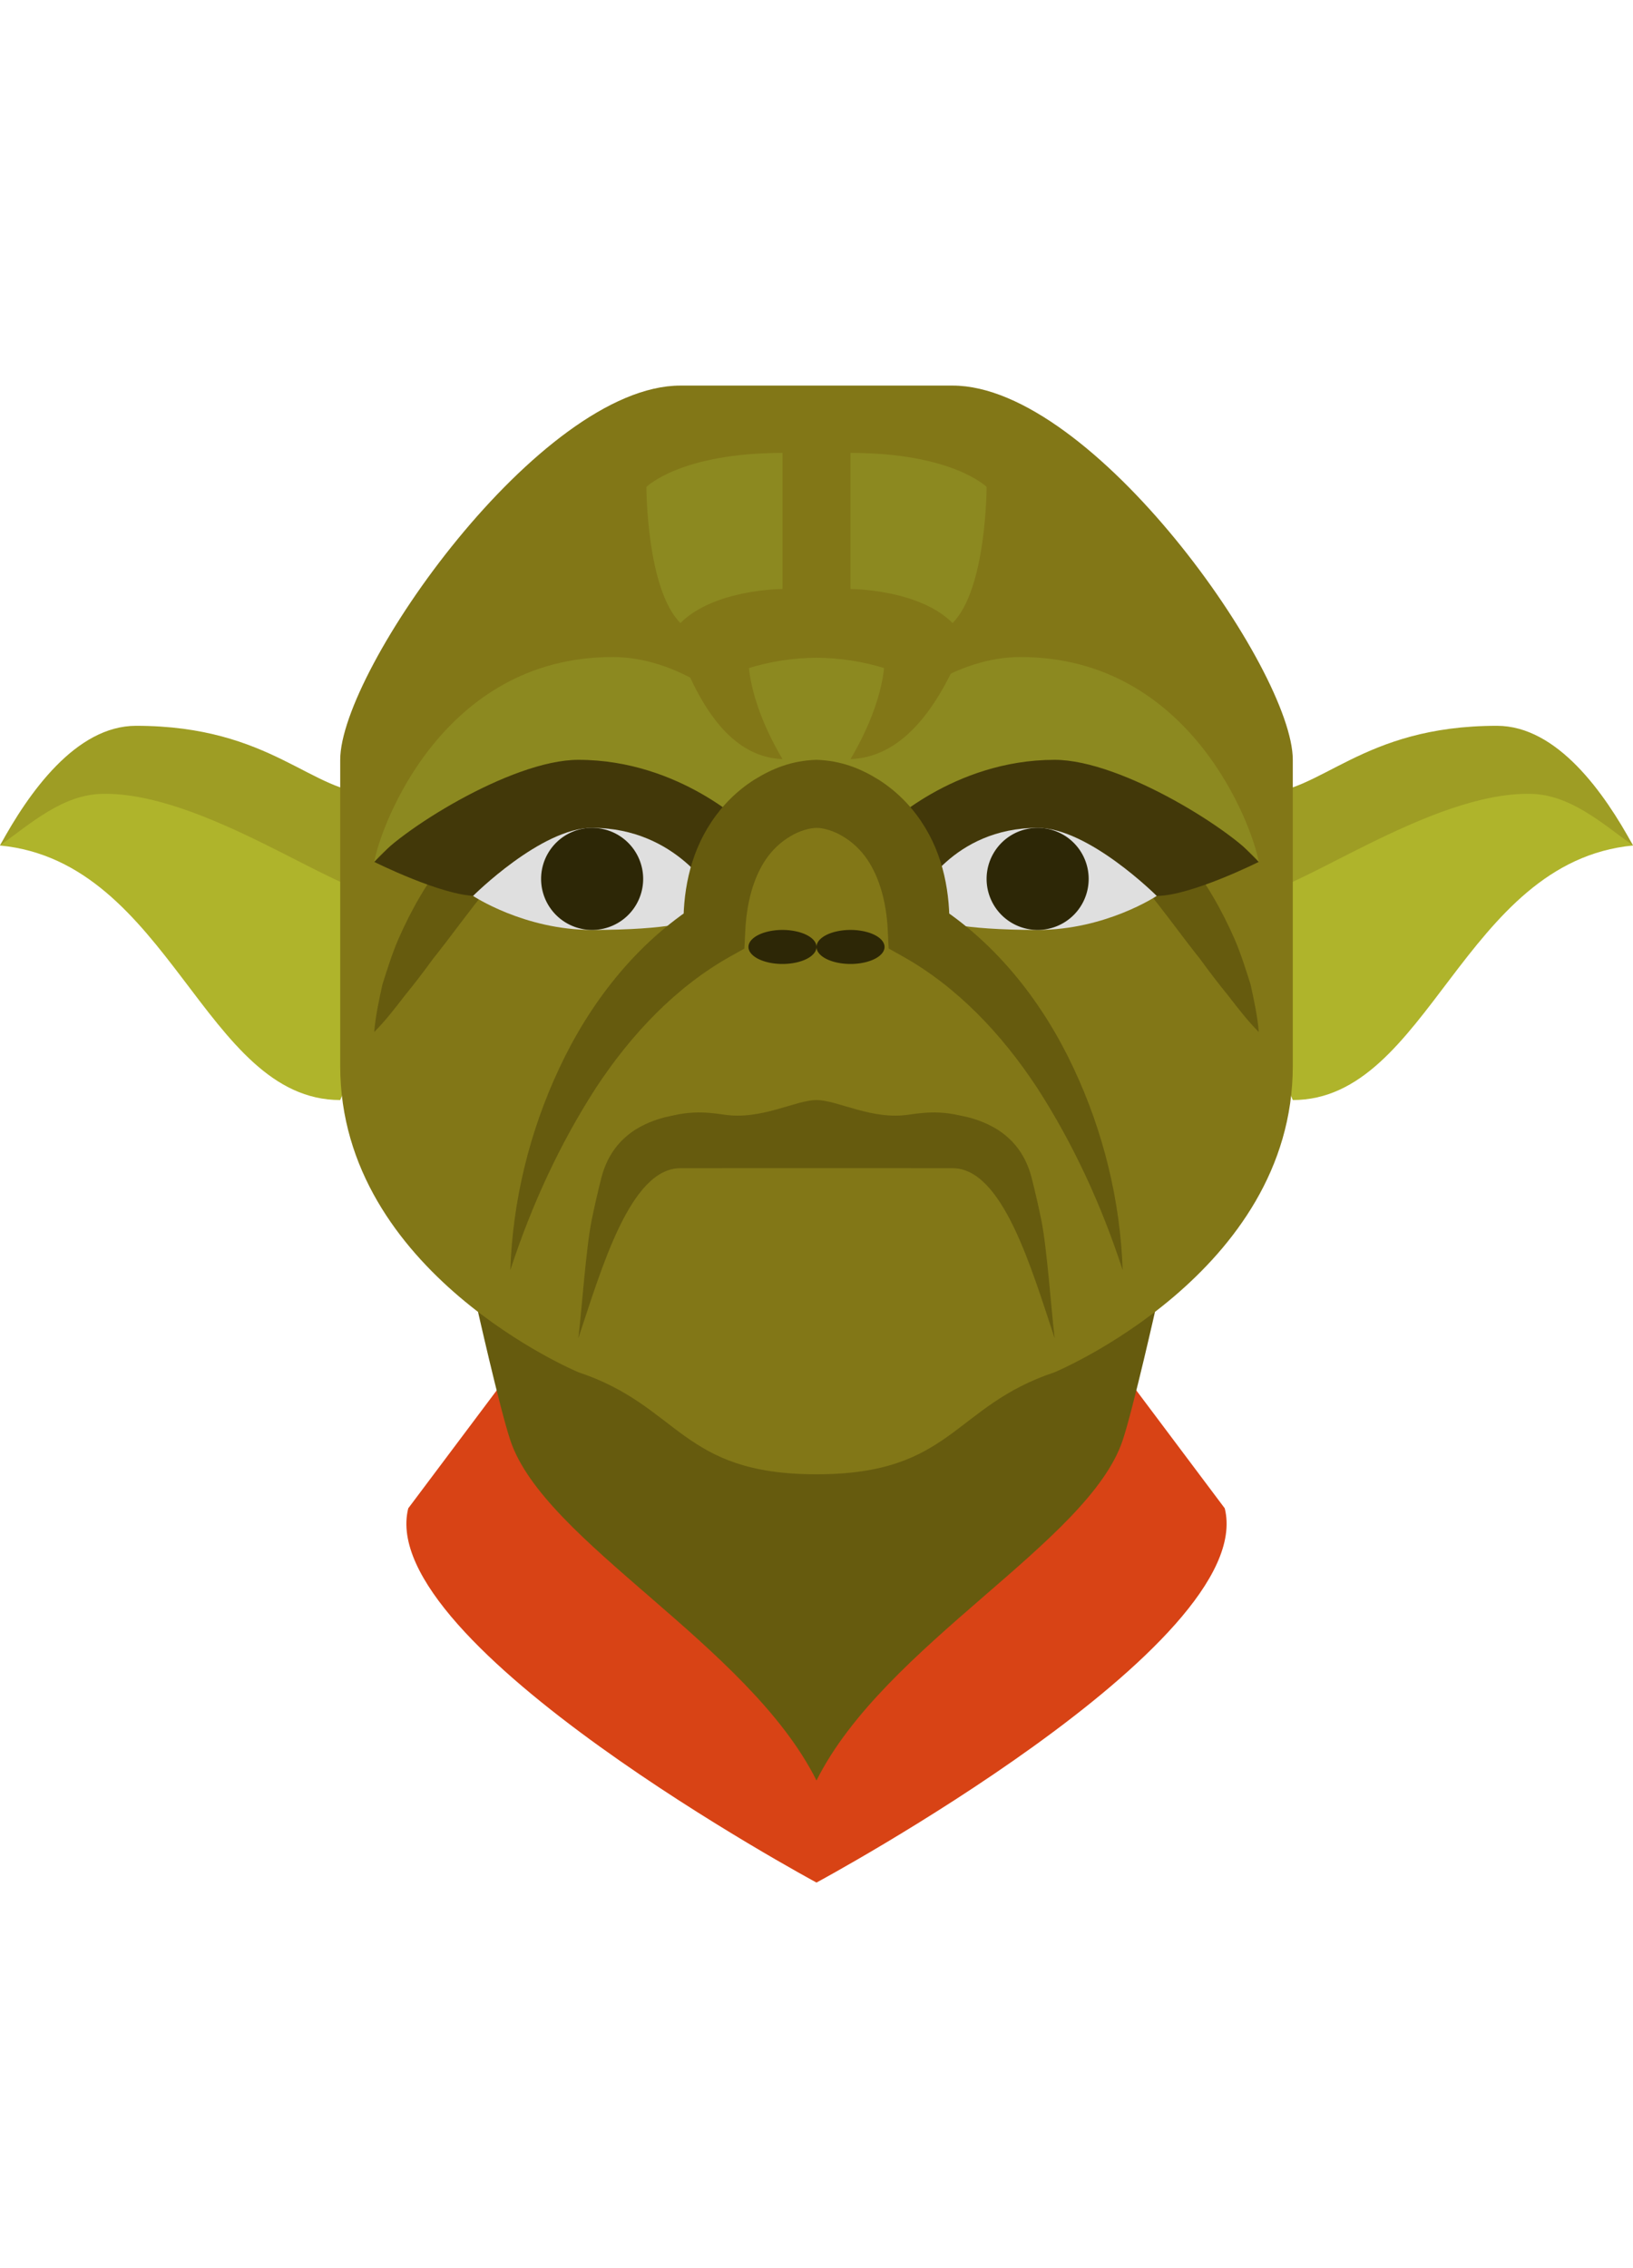 <svg xmlns="http://www.w3.org/2000/svg"  viewBox="0 0 48 48" width="180px" height="250px"><path fill="#afb42b" d="M34.829,15.518c2.991-0.001,9.906-5.518,13.171,0C43,16,42,23,38,23L34.829,15.518z"/><path fill="#9e9d24" d="M48,15.518C47.161,13.972,45.772,12,44,12c-4,0-5.159,2-7,2c-0.628,0-0.131,1.058-0.147,2.938 C38,17,42.026,13.934,45,14C46.158,14.026,47.086,14.86,48,15.518z"/><path fill="#afb42b" d="M13.171,15.518C10.18,15.517,3.265,10,0,15.518C5,16,6,23,10,23L13.171,15.518z"/><path fill="#9e9d24" d="M0,15.518C0.839,13.972,2.228,12,4,12c4,0,5.159,2,7,2c0.628,0,0.131,1.058,0.147,2.938 C10,17,5.974,13.934,3,14C1.842,14.026,0.914,14.86,0,15.518z"/><path fill="#d84315" d="M15 31l-3 4c-1 4 12 11 12 11V31H15zM33 31l3 4c1 4-12 11-12 11V31H33z"/><path fill="#665b0e" d="M24,29H14c0,0,0.684,3.051,1,4c1,3,7,6,9,10c2-4,8-7,9-10c0.316-0.949,1-4,1-4H24z"/><path fill="#827717" d="M28,2h-4h-4c-4.125,0-10,8.363-10,11c0,3,0,9,0,9c0,6.083,7,9,7,9c3,1,3,3,7,3s4-2,7-3 c0,0,7-2.917,7-9c0,0,0-6,0-9C38,10.363,32.125,2,28,2z"/><path fill="#827717" d="M28,18h-2h-2h-2h-2c0,0-2,4-2,7l6,1l6-1C30,22,28,18,28,18z"/><path fill="#665b0e" d="M18 13c-.758.575-1.371 1.193-1.978 1.813-.592.635-1.145 1.291-1.686 1.965-.553.665-1.053 1.379-1.611 2.075-.261.359-.533.718-.823 1.072C11.622 20.287 11.344 20.653 11 21c.038-.479.141-.938.242-1.402.142-.445.282-.898.469-1.33.378-.862.847-1.693 1.456-2.43.6-.739 1.298-1.416 2.119-1.93C16.095 13.401 17.023 12.989 18 13zM30 13c.977-.011 1.905.401 2.714.909.821.513 1.519 1.191 2.119 1.93.609.737 1.077 1.568 1.456 2.43.187.432.327.884.469 1.33C36.859 20.062 36.962 20.521 37 21c-.344-.347-.622-.713-.902-1.074-.29-.355-.562-.713-.823-1.072-.557-.696-1.057-1.41-1.611-2.075-.541-.674-1.095-1.33-1.686-1.965C31.371 14.193 30.758 13.575 30 13z"/><path fill="#2d2706" d="M23 18A1 0.5 0 1 0 23 19A1 0.5 0 1 0 23 18Z"/><path fill="#2d2706" d="M25 18A1 0.5 0 1 0 25 19A1 0.5 0 1 0 25 18Z"/><path fill="#665b0e" d="M30.61,26.536c-0.084-0.412-0.179-0.823-0.283-1.238C30,24,28.976,23.646,28.464,23.508 c-0.252-0.054-0.498-0.122-0.843-0.139c-0.318-0.017-0.61,0.017-0.892,0.058C25.637,23.602,24.615,22.999,24,23 c-0.615-0.001-1.637,0.602-2.729,0.427c-0.282-0.041-0.574-0.075-0.892-0.058c-0.345,0.017-0.591,0.084-0.843,0.139 C19.024,23.646,18,24,17.673,25.298c-0.104,0.415-0.2,0.826-0.283,1.238C17.225,27.36,17.098,29.18,17,30 c0.679-2.036,1.523-4.997,3-4.997c1,0,2-0.003,4-0.003s3,0.003,4,0.003c1.477,0,2.321,2.961,3,4.997 C30.902,29.18,30.775,27.36,30.61,26.536z"/><path fill="#423809" d="M26 16c0 0-2-3.001-2-3.001S26.737 12 30 12c3 0 5 2 7 4 0 0-2 1-3 1C31 17 26 16 26 16zM22 16c0 0 2-3.001 2-3.001S21.263 12 18 12c-3 0-5 2-7 4 0 0 2 1 3 1C17 17 22 16 22 16z"/><path fill="#dfdfdf" d="M27,17c0,0,1-2,3.5-2c1.5,0,3.5,2,3.5,2s-1.5,1-3.5,1C26,18,27,17,27,17z"/><path fill="#2d2706" d="M30.5 15A1.5 1.5 0 1 0 30.5 18A1.5 1.5 0 1 0 30.5 15Z"/><path fill="#dfdfdf" d="M21,17c0,0-1.095-2-3.595-2c-1.5,0-3.5,2-3.5,2s1.5,1,3.5,1C21.905,18,21,17,21,17z"/><path fill="#2d2706" d="M17.405 15A1.5 1.5 0 1 0 17.405 18A1.5 1.5 0 1 0 17.405 15Z"/><path fill="#8c8920" d="M30,9.979c-0.905,0-1.833,0.292-2.784,0.889c-0.064-0.039-0.128-0.085-0.193-0.12 c-0.32-0.177-0.648-0.321-0.986-0.43C25.364,10.105,24.673,10.004,24,10c-0.673,0.004-1.364,0.105-2.038,0.318 c-0.337,0.108-0.666,0.253-0.986,0.43c-0.065,0.035-0.128,0.081-0.193,0.12C19.833,10.27,18.905,9.979,18,9.979 c-5,0-6.815,4.973-7,6.021c0.645-0.842,4-3,6-3c3,0,5,2,5,2c-0.049,0.052,0-1,2-1s2.049,1.052,2,1c0,0,2-2,5-2c2,0,5.355,2.158,6,3 C36.815,14.951,35,9.979,30,9.979z"/><path fill="#827717" d="M19.583 8.895c.25.167 1 4 3.417 4.083-1.083-1.833-1-3-1-3L19.583 8.895zM28.583 9.145c-.25.167-1.167 3.75-3.583 3.833 1.083-1.833 1-3 1-3L28.583 9.145z"/><path fill="#8c8920" d="M23 7.979v-4c-3 0-4 1-4 1s0 3 1 4C21 7.979 23 7.979 23 7.979zM25 7.979v-4c3 0 4 1 4 1s0 3-1 4C27 7.979 25 7.979 25 7.979z"/><path fill="#665b0e" d="M33,28c-0.623-1.917-1.46-3.725-2.505-5.345c-1.055-1.611-2.381-2.994-3.961-3.878l-0.413-0.232 L26.094,18c-0.039-0.797-0.235-1.534-0.611-2.085c-0.19-0.275-0.431-0.5-0.701-0.661c-0.261-0.164-0.59-0.258-0.782-0.254 c-0.191-0.001-0.52,0.091-0.781,0.255c-0.271,0.161-0.511,0.386-0.701,0.661c-0.377,0.551-0.569,1.289-0.61,2.085l-0.028,0.547 l-0.413,0.231c-1.579,0.884-2.905,2.267-3.96,3.878C16.463,24.276,15.624,26.084,15,28c0.069-2.022,0.554-4.052,1.44-5.937 c0.878-1.879,2.226-3.656,4.093-4.841L20.092,18c-0.027-1.037,0.157-2.184,0.818-3.173c0.324-0.491,0.756-0.924,1.27-1.248 c0.52-0.32,1.085-0.557,1.82-0.579c0.734,0.024,1.3,0.259,1.819,0.58c0.513,0.323,0.946,0.757,1.27,1.247 c0.661,0.989,0.842,2.136,0.817,3.173l-0.44-0.776c1.866,1.185,3.214,2.963,4.092,4.841C32.443,23.949,32.93,25.978,33,28z"/></svg>